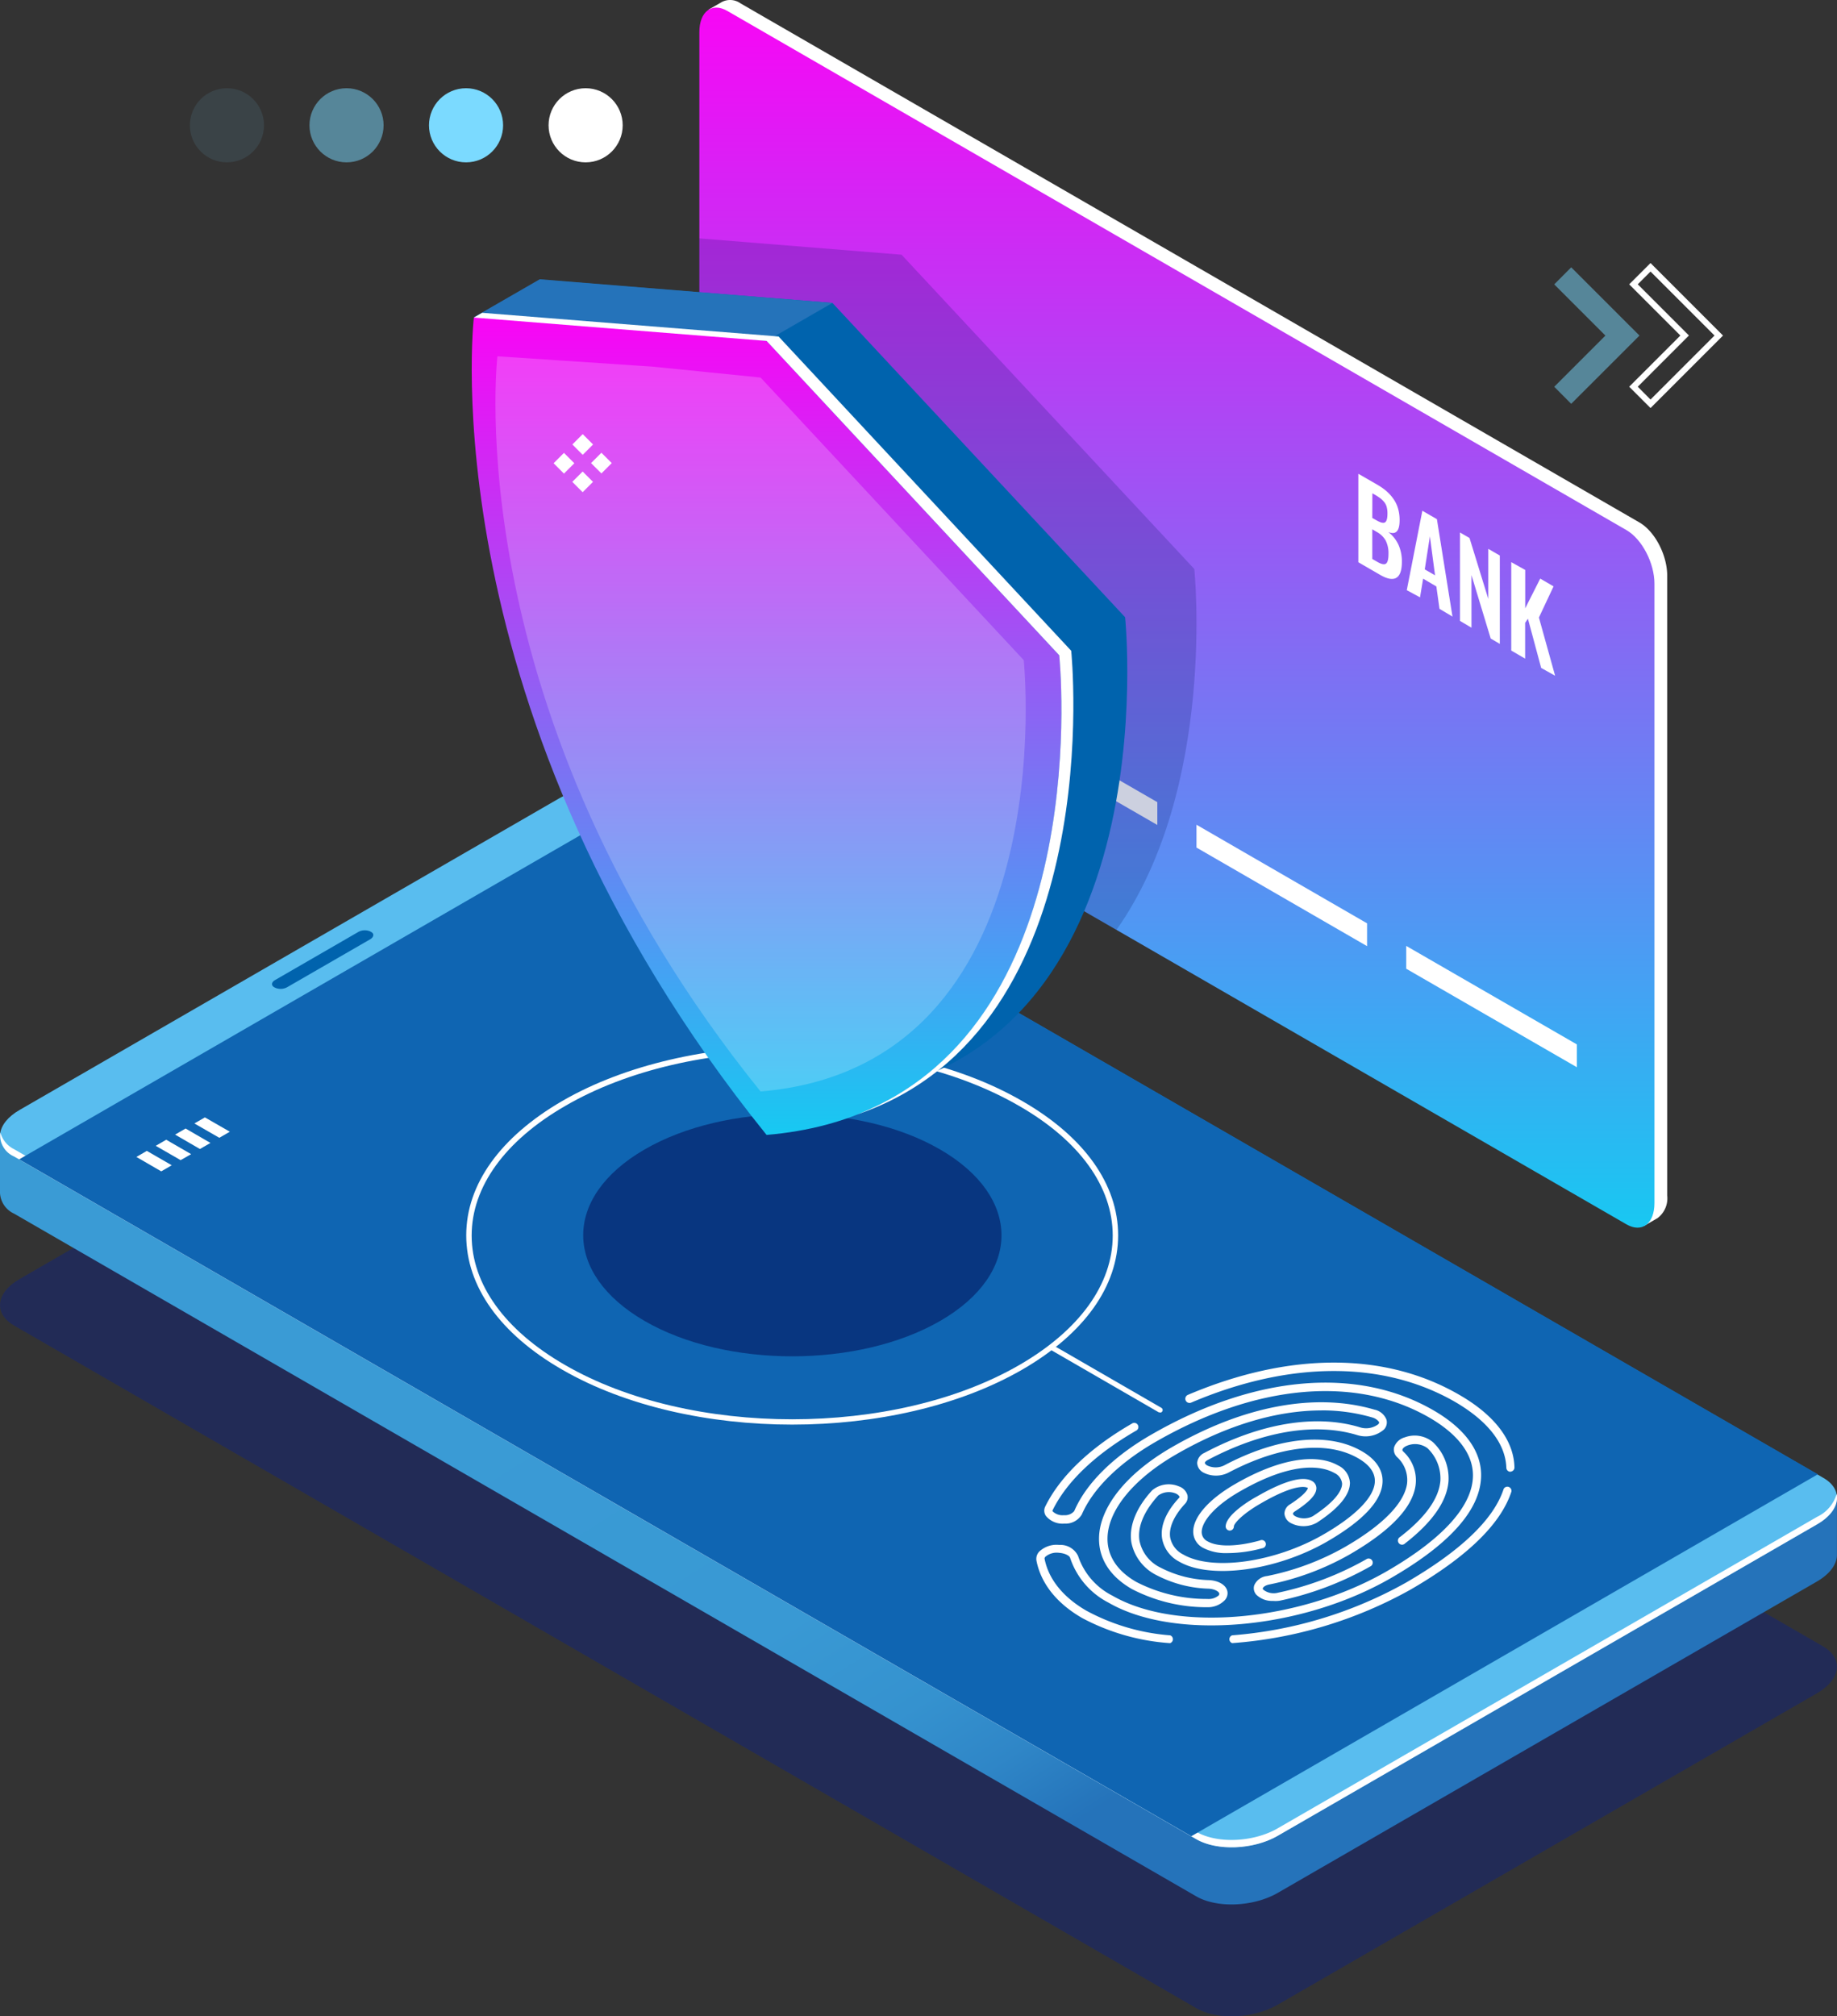 <svg id="Asset_3" data-name="Asset 3" xmlns="http://www.w3.org/2000/svg" xmlns:xlink="http://www.w3.org/1999/xlink" width="262.03" height="287.546" viewBox="0 0 262.03 287.546">
  <rect x="0" y="0" width="262.03" height="287.546" fill="#333333" stroke="none"/>
  <defs>
    <linearGradient id="linear-gradient" x1="0.068" y1="0.106" x2="0.916" y2="0.88" gradientUnits="objectBoundingBox">
      <stop offset="0" stop-color="#3a9bd5"/>
      <stop offset="0.31" stop-color="#3a9bd5"/>
      <stop offset="0.36" stop-color="#3a9bd5"/>
      <stop offset="0.6" stop-color="#3999d4"/>
      <stop offset="0.69" stop-color="#3592cf"/>
      <stop offset="0.75" stop-color="#2f86c7"/>
      <stop offset="0.8" stop-color="#2676bc"/>
      <stop offset="0.81" stop-color="#2573ba"/>
    </linearGradient>
    <linearGradient id="linear-gradient-2" x1="6.44" y1="-1.816" x2="6.999" y2="-1.306" gradientUnits="objectBoundingBox">
      <stop offset="0" stop-color="#59bdef"/>
      <stop offset="1" stop-color="#7bdaff"/>
    </linearGradient>
    <linearGradient id="linear-gradient-3" x1="0.5" x2="0.5" y2="1" gradientUnits="objectBoundingBox">
      <stop offset="0" stop-color="#f905f5"/>
      <stop offset="1" stop-color="#17c9f2"/>
    </linearGradient>
    <linearGradient id="linear-gradient-4" x1="-11.94" y1="0.82" x2="-10.511" y2="1.178" gradientUnits="objectBoundingBox">
      <stop offset="0" stop-color="#2573ba"/>
      <stop offset="0.91" stop-color="#0364ae"/>
      <stop offset="1" stop-color="#0063ad"/>
    </linearGradient>
    <linearGradient id="linear-gradient-5" x1="-32.722" y1="0.5" x2="-31.722" y2="0.5" gradientUnits="objectBoundingBox">
      <stop offset="0" stop-color="#0063ad"/>
      <stop offset="1" stop-color="#2573ba"/>
    </linearGradient>
  </defs>
  <g id="Ñëîé_1" data-name="Ñëîé 1" transform="translate(0 0)">
    <path id="Path_1506" data-name="Path 1506" d="M259.177,227.908,182.239,272.33c-3.432,1.988-8.64,2.221-11.616.478L2.01,175.469c-2.976-1.721-2.6-4.72.833-6.663l76.938-44.421c3.432-1.988,8.64-2.221,11.616-.478L260.01,221.2C262.986,222.922,262.619,225.921,259.177,227.908Z" transform="translate(0 13.566)" fill="#13247a" opacity="0.5"/>
    <path id="Path_1507" data-name="Path 1507" d="M262.02,201.606l-15.847-2.754L91.386,109.476c-2.976-1.721-8.174-1.5-11.616.478l-71.7,41.423L0,149.966v8.2H0a3.432,3.432,0,0,0,2,2.932l168.624,97.361c2.976,1.721,8.174,1.5,11.616-.478l76.938-44.421c1.91-1.111,2.865-2.521,2.843-3.854h0Z" transform="translate(0 11.972)" fill="url(#linear-gradient)"/>
    <path id="Path_1508" data-name="Path 1508" d="M259.177,206.2,182.239,250.62c-3.432,1.988-8.64,2.221-11.616.478L2.01,153.759c-2.976-1.721-2.6-4.72.833-6.663l76.938-44.421c3.432-1.988,8.64-2.221,11.616-.478l168.624,97.361C262.986,201.212,262.619,204.211,259.177,206.2Z" transform="translate(0 11.166)" fill="url(#linear-gradient-2)"/>
    <path id="Path_1509" data-name="Path 1509" d="M259.174,200.246l-76.938,44.421c-3.432,1.988-8.64,2.221-11.616.478L2.007,147.807A3.709,3.709,0,0,1,.053,145.43a3.265,3.265,0,0,0,1.955,3.42l168.624,97.361c2.976,1.721,8.174,1.5,11.616-.478l76.938-44.421c2.143-1.233,3.087-2.865,2.787-4.331a5.2,5.2,0,0,1-2.8,3.265Z" transform="translate(0.003 16.075)" fill="#fff"/>
    <path id="Path_1510" data-name="Path 1510" d="M259.027,198.928l-89.376,51.618L2.46,154.018,91.836,102.4Z" transform="translate(0.272 11.318)" fill="#0f65b2"/>
    <path id="Path_1511" data-name="Path 1511" d="M48.977,120.725l-11.872,6.852a1.932,1.932,0,0,1-1.744.067l-.122-.067c-.444-.255-.389-.711.122-1.011l11.861-6.852a1.932,1.932,0,0,1,1.744-.078l.122.067C49.555,119.97,49.444,120.426,48.977,120.725Z" transform="translate(3.862 13.205)" fill="#0063ad"/>
    <path id="Path_1512" data-name="Path 1512" d="M22.562,149.844l-1.5.866-3.543-2.054,1.488-.866Z" transform="translate(1.937 16.335)" fill="#fff"/>
    <path id="Path_1513" data-name="Path 1513" d="M25.053,148.415l-1.5.855L20,147.226l1.5-.866Z" transform="translate(2.211 16.177)" fill="#fff"/>
    <path id="Path_1514" data-name="Path 1514" d="M27.532,146.975l-1.5.866-3.543-2.055,1.5-.866Z" transform="translate(2.486 16.018)" fill="#fff"/>
    <path id="Path_1515" data-name="Path 1515" d="M30.023,145.533l-1.5.866-3.554-2.043,1.5-.866Z" transform="translate(2.76 15.86)" fill="#fff"/>
    <circle id="Ellipse_3042" data-name="Ellipse 3042" cx="5.286" cy="5.286" r="5.286" transform="translate(78.248 12.582)" fill="#fff"/>
    <circle id="Ellipse_3043" data-name="Ellipse 3043" cx="5.286" cy="5.286" r="5.286" transform="translate(61.191 12.582)" fill="#7bdaff"/>
    <circle id="Ellipse_3044" data-name="Ellipse 3044" cx="5.286" cy="5.286" r="5.286" transform="translate(44.144 12.582)" fill="#7bdaff" opacity="0.5"/>
    <circle id="Ellipse_3045" data-name="Ellipse 3045" cx="5.286" cy="5.286" r="5.286" transform="translate(27.086 12.582)" fill="#7bdaff" opacity="0.1"/>
    <path id="Path_1516" data-name="Path 1516" d="M125.84,172.556c-11.672,6.741-30.584,6.741-42.2,0s-11.672-17.658,0-24.432,30.584-6.741,42.2,0S137.511,165.815,125.84,172.556Z" transform="translate(8.28 15.812)" fill="#041860" opacity="0.6"/>
    <path id="Path_1517" data-name="Path 1517" d="M106.378,188.313c-11.872,0-23.754-2.61-32.794-7.829-8.884-5.1-13.7-11.9-13.7-19.168s4.864-14.026,13.7-19.157c18.08-10.439,47.5-10.439,65.588,0,8.884,5.1,13.7,11.9,13.7,19.168s-4.864,14.059-13.7,19.157C130.121,185.7,118.25,188.313,106.378,188.313Zm0-53.206c-11.727,0-23.466,2.576-32.394,7.774-8.573,4.953-13.326,11.516-13.326,18.468s4.72,13.515,13.326,18.468c17.857,10.317,46.931,10.317,64.789,0,8.573-4.953,13.326-11.516,13.326-18.468s-4.72-13.515-13.326-18.468c-8.94-5.186-20.667-7.807-32.394-7.807Z" transform="translate(6.619 14.848)" fill="#fff"/>
    <path id="Path_1518" data-name="Path 1518" d="M223.787,74.506,95.564.477A2.554,2.554,0,0,0,92.943.266h0L91,1.377l.877.122a5.1,5.1,0,0,0-.366,2V91.841c0,2.943,1.788,6.363,4,7.64L223.731,173.51a3.907,3.907,0,0,0,.711.322v1l1.921-1.111h0a3.532,3.532,0,0,0,1.388-3.232V82.18C227.785,79.2,226,75.783,223.787,74.506Z" transform="translate(10.059 -0.001)" fill="#fff"/>
    <path id="Path_1519" data-name="Path 1519" d="M222.061,174.49,93.828,100.462c-2.221-1.277-4-4.7-4-7.64V4.479c0-2.943,1.788-4.3,4-3.021L222.061,75.486c2.221,1.277,4,4.7,4,7.64V171.47C226.059,174.413,224.271,175.768,222.061,174.49Z" transform="translate(9.929 0.107)" fill="url(#linear-gradient-3)"/>
    <path id="Path_1520" data-name="Path 1520" d="M174.47,73.456V60.84l2.676,1.544a8.707,8.707,0,0,1,1.322.922,6.052,6.052,0,0,1,1,1.111,4.565,4.565,0,0,1,.666,1.388,5.809,5.809,0,0,1,.222,1.666q0,2.332-1.61,1.677a4.942,4.942,0,0,1,1.444,1.81,5.808,5.808,0,0,1,.489,2.432q0,1.8-.777,2.277t-2.288-.389Zm1.988-6.319.622.355q.877.5,1.21.267t.333-1.266a3.5,3.5,0,0,0-.111-.922,1.922,1.922,0,0,0-.366-.711,3.242,3.242,0,0,0-.566-.544,8.953,8.953,0,0,0-.833-.533l-.278-.155Zm0,5.853.733.422q.888.511,1.233.233t.344-1.388a4.031,4.031,0,0,0-.389-1.877,3.22,3.22,0,0,0-1.3-1.255l-.622-.366Z" transform="translate(19.285 6.724)" fill="#fff"/>
    <path id="Path_1521" data-name="Path 1521" d="M180.69,76.917l2.221-11.327,2.077,1.2,2.221,13.893-1.855-1.111-.444-3.187-1.888-1.111-.444,2.665Zm2.565-2.965,1.466.844-.733-5.553Z" transform="translate(19.973 7.249)" fill="#fff"/>
    <path id="Path_1522" data-name="Path 1522" d="M187.52,80.985V68.38l1.366.788,2.676,8.684V70.712l1.644.955v12.6l-1.3-.766-2.743-9.051v7.507Z" transform="translate(20.728 7.558)" fill="#fff"/>
    <path id="Path_1523" data-name="Path 1523" d="M194.11,84.795V72.19L196.1,73.3v5.475l2.143-4.242,1.9,1.111-2.088,4.442,2.31,8.3-1.988-1.111-1.888-7.019-.4.589V85.95Z" transform="translate(21.456 7.979)" fill="#fff"/>
    <path id="Path_1524" data-name="Path 1524" d="M124.133,92.113,99.79,78.054V74.8l24.343,14.059Z" transform="translate(11.03 8.267)" fill="#fff"/>
    <path id="Path_1525" data-name="Path 1525" d="M151.073,107.662,126.73,93.614V90.36l24.343,14.048Z" transform="translate(14.008 9.987)" fill="#fff"/>
    <path id="Path_1526" data-name="Path 1526" d="M178.012,123.223,153.68,109.164V105.91l24.332,14.059Z" transform="translate(16.987 11.706)" fill="#fff"/>
    <path id="Path_1527" data-name="Path 1527" d="M204.963,138.772,180.62,124.724V121.47l24.343,14.048Z" transform="translate(19.965 13.426)" fill="#fff"/>
    <path id="Path_1528" data-name="Path 1528" d="M118.674,32.942,89.8,30.61V89.546c0,2.943,1.788,6.363,4,7.64l55.527,32.039C163.662,108.9,160.43,77.763,160.43,77.763Z" transform="translate(9.926 3.383)" fill="#041860" opacity="0.2"/>
    <path id="Path_1529" data-name="Path 1529" d="M152.851,84.053,111.106,39.232,69.361,35.9S62.7,92.537,111.106,152.506C159.559,148.4,152.851,84.053,152.851,84.053Z" transform="translate(7.633 3.968)" fill="url(#linear-gradient-4)"/>
    <path id="Path_1530" data-name="Path 1530" d="M70.265,35.86l-9.4,5.419,41.745,3.376,9.4-5.419Z" transform="translate(6.728 3.963)" fill="url(#linear-gradient-5)"/>
    <path id="Path_1531" data-name="Path 1531" d="M144.391,88.948,102.646,44.116,85.477,42.384,60.9,40.74s-6.663,56.637,41.745,116.606C151.1,153.282,144.391,88.948,144.391,88.948Z" transform="translate(6.697 4.503)" fill="url(#linear-gradient-3)"/>
    <path id="Path_1532" data-name="Path 1532" d="M144.36,89.011,102.615,44.179,60.87,40.847l1.177-.677,42.278,3.376L146.07,88.367s5.553,53.783-30.484,66.11C149.779,141.04,144.36,89.011,144.36,89.011Z" transform="translate(6.728 4.44)" fill="#fff"/>
    <path id="Path_1533" data-name="Path 1533" d="M138.99,89.083l-37.536-40.3L86.018,47.227l-22.1-1.477S57.888,96.635,101.454,150.6C145.021,146.931,138.99,89.083,138.99,89.083Z" transform="translate(7.034 5.056)" fill="#fff" opacity="0.2"/>
    <rect id="Rectangle_2668" data-name="Rectangle 2668" width="2.088" height="2.088" transform="translate(80.444 64.588) rotate(45)" fill="#fff"/>
    <rect id="Rectangle_2669" data-name="Rectangle 2669" width="2.088" height="2.088" transform="translate(85.784 64.566) rotate(45)" fill="#fff"/>
    <rect id="Rectangle_2670" data-name="Rectangle 2670" width="2.088" height="2.088" transform="translate(83.118 61.911) rotate(45)" fill="#fff"/>
    <rect id="Rectangle_2671" data-name="Rectangle 2671" width="2.088" height="2.088" transform="translate(83.109 67.242) rotate(45)" fill="#fff"/>
    <path id="Path_1534" data-name="Path 1534" d="M212.3,54.458l-3.043-3.043,7.3-7.3-7.3-7.3L212.3,33.78l10.339,10.339Zm-1.821-3.043,1.821,1.832,9.129-9.129L212.3,34.99l-1.821,1.821,7.3,7.3Z" transform="translate(23.131 3.733)" fill="#fff"/>
    <path id="Path_1535" data-name="Path 1535" d="M202.051,34.33l-2.421,2.432,7.3,7.3-7.3,7.3,2.421,2.432,7.307-7.3,2.432-2.432Z" transform="translate(22.066 3.794)" fill="#7bdaff" opacity="0.5"/>
    <path id="Path_1536" data-name="Path 1536" d="M158.3,213.22a.589.589,0,0,1,0-1.111,60.136,60.136,0,0,0,24.82-7.529c7.774-4.509,12.494-9.006,13.9-13.326a.589.589,0,0,1,1.111.366c-1.51,4.631-6.363,9.34-14.437,14a61.323,61.323,0,0,1-25.354,7.6Z" transform="translate(17.454 21.102)" fill="#fff"/>
    <path id="Path_1537" data-name="Path 1537" d="M198.615,190.55a.589.589,0,0,1-.577-.566c-.122-3.465-2.643-6.663-7.285-9.384-10.261-5.919-23.643-5.9-37.68.089a.6.6,0,1,1-.455-1.111c14.437-6.13,28.13-6.141,38.713,0,5.009,2.887,7.774,6.474,7.863,10.35a.589.589,0,0,1-.566.6Z" transform="translate(16.828 19.34)" fill="#fff"/>
    <path id="Path_1538" data-name="Path 1538" d="M152.145,214.7h0a31.1,31.1,0,0,1-12.494-3.576c-3.62-2.088-5.875-4.909-6.519-8.162a1.51,1.51,0,0,1,.378-1.3,3.576,3.576,0,0,1,2.865-.966,2.787,2.787,0,0,1,2.687,1.566,9.851,9.851,0,0,0,4.931,5.686c9.118,5.264,26.653,3.687,39.113-3.5,8.04-4.642,12.283-9.373,12.283-13.682,0-3.032-2.154-5.875-6.219-8.229-10.506-6.064-24.754-4.786-39.113,3.5-5.175,2.987-8.884,6.663-10.461,10.317a2.7,2.7,0,0,1-2.5,1.3,3.054,3.054,0,0,1-2.632-1.111,1.322,1.322,0,0,1-.078-1.333c2.11-4.287,6.386-8.373,12.338-11.805a.589.589,0,1,1,.589,1.011c-5.753,3.332-9.862,7.23-11.872,11.316a.155.155,0,0,0,0,.178,2.021,2.021,0,0,0,1.621.544,1.71,1.71,0,0,0,1.455-.589c1.666-3.9,5.553-7.774,10.95-10.872,14.726-8.507,29.407-9.784,40.279-3.5,4.442,2.565,6.808,5.764,6.808,9.24,0,4.82-4.331,9.762-12.871,14.692-12.782,7.374-30.851,8.951-40.279,3.5a11.105,11.105,0,0,1-5.475-6.386c-.089-.311-.733-.666-1.621-.722a2.488,2.488,0,0,0-1.91.566c-.133.155-.122.267-.111.3.577,2.91,2.643,5.464,5.952,7.385a29.874,29.874,0,0,0,11.96,3.52.589.589,0,0,1,0,1.111Z" transform="translate(14.713 19.625)" fill="#fff"/>
    <path id="Path_1539" data-name="Path 1539" d="M163.761,207.927a3.209,3.209,0,0,1-2.332-.855,1.377,1.377,0,0,1-.322-1.377,2.221,2.221,0,0,1,1.8-1.31,37.237,37.237,0,0,0,11.105-4.131c5.4-3.109,8.451-6.23,8.884-9a4.442,4.442,0,0,0-1.421-3.842,1.466,1.466,0,0,1-.422-1.388,2.221,2.221,0,0,1,1.521-1.421,4.053,4.053,0,0,1,4.02.689,7.085,7.085,0,0,1,2.221,5.553c-.222,2.887-2.31,5.864-6.2,8.884a.589.589,0,1,1-.711-.922c3.62-2.787,5.553-5.5,5.753-8.029a5.964,5.964,0,0,0-1.855-4.642,2.987,2.987,0,0,0-2.787-.389c-.511.178-.733.433-.766.589s0,.144.122.3a5.553,5.553,0,0,1,1.744,4.82c-.444,3.187-3.609,6.5-9.406,9.85a38.447,38.447,0,0,1-11.45,4.276c-.555.111-.866.355-.922.533s0,.1.089.233a2.388,2.388,0,0,0,2.055.411A43.878,43.878,0,0,0,177.065,202a.589.589,0,1,1,.589,1.011,45.054,45.054,0,0,1-12.916,4.886A4.031,4.031,0,0,1,163.761,207.927Z" transform="translate(17.801 20.377)" fill="#fff"/>
    <path id="Path_1540" data-name="Path 1540" d="M156.708,209.3h-.178a23.066,23.066,0,0,1-10.694-2.6c-3.065-1.766-4.675-4.242-4.675-7.152,0-4.442,3.876-9.306,10.361-13.049,10.284-5.941,20.556-7.84,28.929-5.375a2.332,2.332,0,0,1,1.71,1.421,1.466,1.466,0,0,1-.344,1.4h0a3.987,3.987,0,0,1-3.887.788c-5.986-1.8-13.537-.522-21.267,3.576-.289.155-.4.311-.4.411s.133.255.333.366a2.8,2.8,0,0,0,2.4,0c7.685-4.065,14.859-4.809,19.656-2.032,1.932,1.111,2.954,2.576,2.954,4.231,0,2.71-2.665,5.619-7.907,8.651-7.2,4.153-16.658,5.442-21.1,2.865a4.6,4.6,0,0,1-2.443-3.332c-.267-1.766.555-3.754,2.4-5.741.111-.111.089-.178.089-.2a1.2,1.2,0,0,0-.533-.444,2.6,2.6,0,0,0-2.5.278c-2.021,2.221-2.976,4.442-2.687,6.408a5.442,5.442,0,0,0,2.976,3.865,16.014,16.014,0,0,0,6.985,1.8c1.488.089,2.565.822,2.61,1.81a1.488,1.488,0,0,1-.455,1.111A3.332,3.332,0,0,1,156.708,209.3ZM172.9,181.236c-6.441,0-13.582,2.132-20.745,6.275-6.13,3.532-9.784,8.04-9.784,12.038,0,2.476,1.41,4.6,4.1,6.141a21.922,21.922,0,0,0,10.139,2.432,2.221,2.221,0,0,0,1.588-.478.367.367,0,0,0,.122-.244c0-.3-.6-.689-1.51-.744a17.169,17.169,0,0,1-7.5-1.955,6.663,6.663,0,0,1-3.543-4.7c-.344-2.3.711-4.92,2.976-7.374a3.687,3.687,0,0,1,3.8-.566,1.888,1.888,0,0,1,1.233,1.266,1.366,1.366,0,0,1-.366,1.244c-1.566,1.7-2.31,3.387-2.1,4.775a3.443,3.443,0,0,0,1.877,2.443c4.142,2.388,13.1,1.111,19.99-2.865,4.731-2.732,7.33-5.442,7.33-7.641,0-1.222-.8-2.31-2.377-3.221-4.442-2.565-11.194-1.821-18.524,2.054a3.931,3.931,0,0,1-3.52,0,1.621,1.621,0,0,1-.922-1.4,1.7,1.7,0,0,1,1.022-1.422c8.007-4.242,15.87-5.553,22.144-3.665a2.887,2.887,0,0,0,2.676-.433h0c.144-.167.111-.267.1-.311a1.817,1.817,0,0,0-.922-.633,25.609,25.609,0,0,0-7.285-1.022Zm8.518,2.332Z" transform="translate(15.603 19.904)" fill="#fff"/>
    <path id="Path_1541" data-name="Path 1541" d="M158.146,200.774a6.985,6.985,0,0,1-3.454-.733,2.61,2.61,0,0,1-1.433-2.321c0-2.088,2.221-4.631,6.008-6.808,6.108-3.532,11.45-4.442,14.648-2.643a2.932,2.932,0,0,1,1.7,2.476c0,1.7-1.544,3.62-4.709,5.686a3.887,3.887,0,0,1-3.709.067,1.655,1.655,0,0,1-.922-1.344,1.555,1.555,0,0,1,.8-1.333c2.543-1.655,2.543-2.332,2.543-2.332-.711-.411-2.854-.056-6.752,2.221-2.7,1.555-3.809,2.887-3.809,3.265a.589.589,0,0,1-.578.589h0a.589.589,0,0,1-.589-.578c0-1.61,3.332-3.687,4.442-4.275,2.665-1.544,6.2-3.176,7.863-2.221a1.177,1.177,0,0,1,.633,1.011c0,.577-.289,1.544-3.076,3.332-.167.111-.267.233-.267.322s.089.222.333.366a2.743,2.743,0,0,0,2.488,0c3.687-2.4,4.209-3.965,4.187-4.675a1.866,1.866,0,0,0-1.111-1.5c-1.333-.766-5.331-2.055-13.482,2.643-3.332,1.9-5.431,4.176-5.431,5.8a1.466,1.466,0,0,0,.844,1.31c1.421.822,4.209.777,7.452-.122a.589.589,0,1,1,.311,1.111,18.791,18.791,0,0,1-4.931.689Z" transform="translate(16.941 20.71)" fill="#fff"/>
    <path id="Path_1542" data-name="Path 1542" d="M150.567,182.313a.377.377,0,0,1-.189,0l-15.37-8.884a.371.371,0,0,1,.366-.644l15.37,8.884a.366.366,0,0,1-.189.689Z" transform="translate(14.903 19.093)" fill="#fff"/>
  </g>
</svg>

